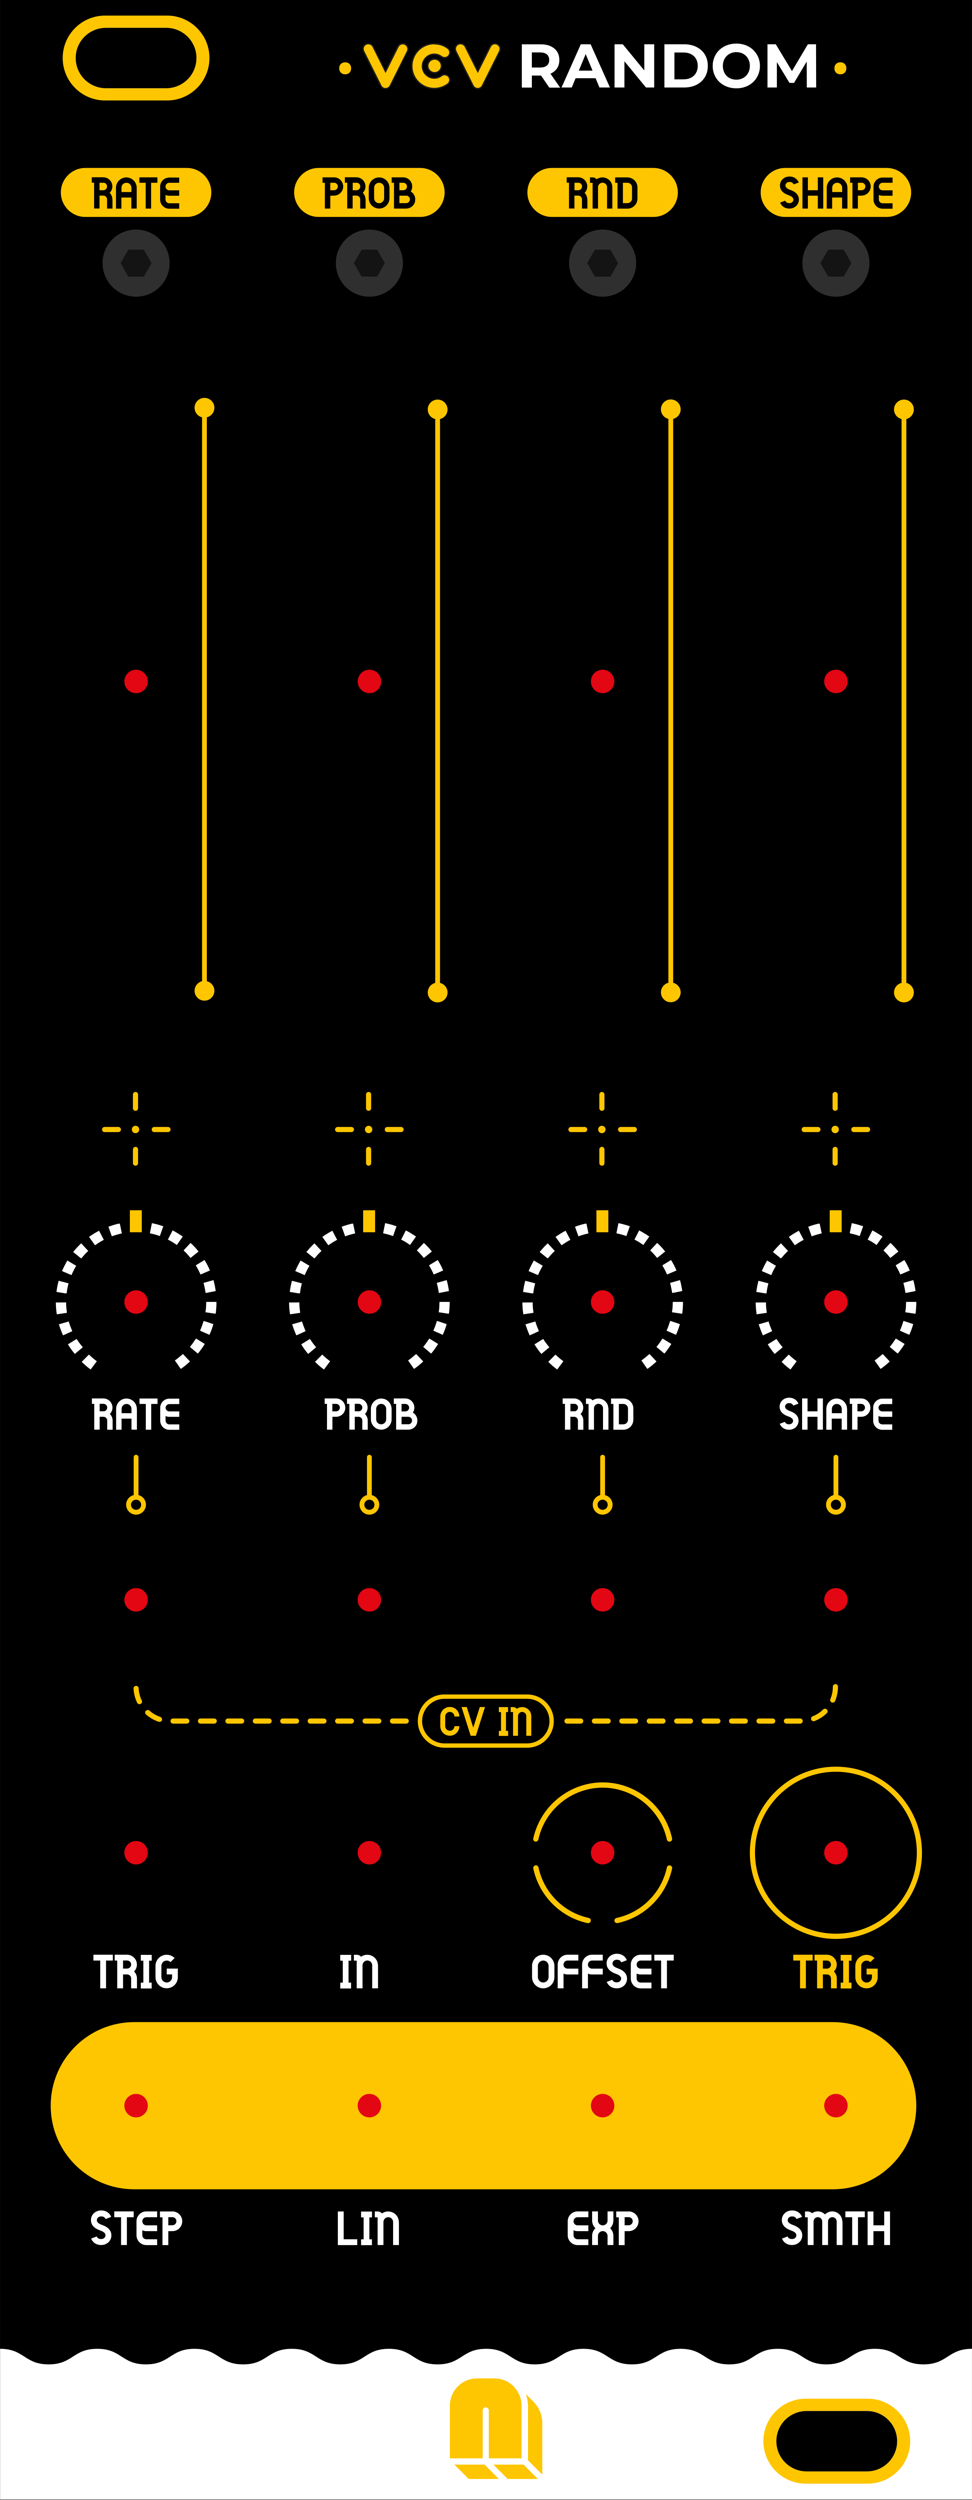 <?xml version="1.0" encoding="UTF-8"?>
<svg id="a" data-name="Capa 1" xmlns="http://www.w3.org/2000/svg" width="50mm" height="128.5mm" viewBox="0 0 141.73 364.26">
  <rect x="0" width="141.73" height="364.26" style="stroke-width: 0px;"/>
  <g>
    <path d="M16.45,284.81v.85h-.99v4.05h-.85v-4.05h-.99v-.85h2.83Z" style="fill: #fff; stroke-width: 0px;"/>
    <path d="M19.55,287.26c.27.27.42.63.42,1.01v1.44h-.85v-1.44c0-.32-.25-.58-.57-.59h-.61v2.03h-.85v-4.05h-.37v-.85h1.8c.79,0,1.44.64,1.44,1.44,0,.38-.15.74-.42,1.01ZM18.55,286.83c.32-.01.57-.28.57-.6s-.27-.58-.59-.58h-.59v1.18h.61Z" style="fill: #fff; stroke-width: 0px;"/>
    <path d="M21.74,285.68v3.2h.37v.85h-1.58v-.85h.37v-3.2h-.37v-.85h.37s.85,0,.85,0h0s.37,0,.37,0v.85h-.37Z" style="fill: #fff; stroke-width: 0px;"/>
    <path d="M25.93,286.84v1.24c0,.9-.73,1.62-1.63,1.62s-1.62-.72-1.63-1.62v-1.64c0-.66.4-1.25,1.01-1.5.61-.25,1.31-.11,1.78.35l-.6.6c-.22-.22-.56-.29-.85-.17-.29.12-.48.41-.48.72v1.64c0,.43.35.78.78.78s.78-.35.78-.78v-.4h-.78v-.85h1.63Z" style="fill: #fff; stroke-width: 0px;"/>
  </g>
  <g>
    <path d="M50.82,285.68v3.2h.37v.85h-1.58v-.85h.37v-3.2h-.37v-.85h.37s.85,0,.85,0h0s.37,0,.37,0v.85h-.37Z" style="fill: #fff; stroke-width: 0px;"/>
    <path d="M55.12,286.37v3.34h-.85v-3.34c0-.26-.13-.49-.35-.62-.22-.13-.49-.13-.71,0s-.35.37-.35.62v3.34h-.85v-4.04h-.41v-.85h.42c.24,0,.47.1.63.29.26-.19.58-.3.91-.29.86,0,1.55.7,1.55,1.55Z" style="fill: #fff; stroke-width: 0px;"/>
  </g>
  <g>
    <path d="M80.84,286.44v1.64c0,.9-.73,1.63-1.63,1.63s-1.63-.73-1.63-1.63v-1.64c0-.9.73-1.63,1.63-1.63.9,0,1.63.73,1.63,1.63ZM79.99,286.44c0-.43-.35-.78-.78-.78s-.78.35-.78.78v1.64c0,.43.35.78.78.78s.78-.35.78-.78v-1.64Z" style="fill: #fff; stroke-width: 0px;"/>
    <path d="M82.25,285.96c-.11.18-.11.41,0,.59.11.18.3.29.51.29h1.57v.85h-1.57c-.2,0-.4-.04-.59-.13v2.15h-.85v-3.46c0-.79.64-1.44,1.44-1.44h1.57v.85h-1.57c-.21,0-.41.11-.51.29Z" style="fill: #fff; stroke-width: 0px;"/>
    <path d="M85.81,285.96c-.11.18-.11.41,0,.59.11.18.3.29.51.29h1.57v.85h-1.57c-.2,0-.4-.04-.59-.13v2.15h-.85v-3.46c0-.79.64-1.44,1.44-1.44h1.57v.85h-1.57c-.21,0-.41.11-.51.29Z" style="fill: #fff; stroke-width: 0px;"/>
    <path d="M91.43,288.36c-.03.77-.67,1.35-1.49,1.35-1.02,0-1.38-.72-1.46-.94l.81-.31c.07.17.23.38.65.38.35,0,.61-.22.63-.53,0-.11.02-.45-.77-.72-1.15-.4-1.37-1.07-1.35-1.57.03-.77.67-1.35,1.49-1.35,1.02,0,1.38.72,1.46.94l-.81.31c-.07-.17-.23-.38-.65-.38-.35,0-.61.22-.63.53,0,.11-.02.45.77.72,1.15.4,1.37,1.07,1.35,1.57Z" style="fill: #fff; stroke-width: 0px;"/>
    <path d="M92.83,286.25c0,.33.26.59.59.59h1.57v.85h-1.57c-.2,0-.4-.04-.59-.13v.72c0,.33.26.59.59.59h1.57v.85h-1.57c-.79,0-1.44-.64-1.44-1.44v-2.03c0-.79.64-1.44,1.44-1.44h1.57v.85h-1.57c-.33,0-.59.26-.59.59Z" style="fill: #fff; stroke-width: 0px;"/>
    <path d="M98.24,284.81v.85h-.99v4.05h-.85v-4.05h-.99v-.85h2.83Z" style="fill: #fff; stroke-width: 0px;"/>
  </g>
  <g>
    <path d="M116.98,325.76c-.03.77-.67,1.35-1.49,1.35-1.02,0-1.38-.72-1.46-.94l.81-.31c.07.17.23.38.65.38.35,0,.61-.22.63-.53,0-.11.02-.45-.77-.72-1.15-.4-1.37-1.07-1.35-1.57.03-.77.67-1.35,1.49-1.35,1.02,0,1.38.72,1.46.94l-.81.31c-.07-.17-.23-.38-.65-.38-.35,0-.61.22-.63.53,0,.11-.02.45.77.72,1.15.4,1.37,1.07,1.35,1.57Z" style="fill: #fff; stroke-width: 0px;"/>
    <path d="M122.85,323.68v3.43h-.85v-3.43c0-.35-.28-.63-.63-.63s-.63.28-.63.63v3.43h-.85v-3.43c0-.35-.28-.63-.63-.63s-.63.28-.63.63v3.43h-.85v-4.04h-.4v-.85h.42c.23,0,.45.09.6.26.59-.42,1.39-.35,1.9.17.28-.28.66-.44,1.05-.44.81,0,1.47.66,1.47,1.47Z" style="fill: #fff; stroke-width: 0px;"/>
    <path d="M126.1,322.21v.85h-.99v4.05h-.85v-4.05h-.99v-.85h2.83Z" style="fill: #fff; stroke-width: 0px;"/>
    <path d="M129.78,322.22v4.89h-.85v-2.02h-1.57v2.03h-.85v-4.9h.85v2.02h1.57v-2.02h.85Z" style="fill: #fff; stroke-width: 0px;"/>
  </g>
  <g>
    <path d="M16.24,325.76c-.03.77-.67,1.35-1.49,1.35-1.02,0-1.38-.72-1.46-.94l.81-.31c.07.17.23.38.65.38.35,0,.61-.22.63-.53,0-.11.02-.45-.77-.72-1.15-.4-1.37-1.07-1.35-1.57.03-.77.67-1.35,1.49-1.35,1.02,0,1.38.72,1.46.94l-.81.31c-.07-.17-.23-.38-.65-.38-.35,0-.61.22-.63.53,0,.11-.02.45.77.72,1.15.4,1.37,1.07,1.35,1.57Z" style="fill: #fff; stroke-width: 0px;"/>
    <path d="M19.49,322.21v.85h-.99v4.05h-.85v-4.05h-.99v-.85h2.83Z" style="fill: #fff; stroke-width: 0px;"/>
    <path d="M20.75,323.65c0,.33.26.59.59.59h1.57v.85h-1.57c-.2,0-.4-.04-.59-.13v.72c0,.33.26.59.59.59h1.57v.85h-1.57c-.79,0-1.44-.64-1.44-1.44v-2.03c0-.79.64-1.44,1.44-1.44h1.57v.85h-1.57c-.33,0-.59.26-.59.59Z" style="fill: #fff; stroke-width: 0px;"/>
    <path d="M25.13,322.21c.79,0,1.44.64,1.44,1.44s-.64,1.44-1.44,1.44h-.59v2.03h-.85v-4.05h-.37v-.85h1.81ZM25.72,323.64c0-.33-.26-.59-.59-.59h-.59v1.18h.59c.33,0,.59-.26.59-.59Z" style="fill: #fff; stroke-width: 0px;"/>
  </g>
  <g>
    <path d="M52.09,326.27v.85h-2.83v-4.9h.85v4.05h1.99Z" style="fill: #fff; stroke-width: 0px;"/>
    <path d="M53.86,323.08v3.2h.37v.85h-1.58v-.85h.37v-3.2h-.37v-.85h.37s.85,0,.85,0h0s.37,0,.37,0v.85h-.37Z" style="fill: #fff; stroke-width: 0px;"/>
    <path d="M58.17,323.77v3.34h-.85v-3.34c0-.26-.13-.49-.35-.62-.22-.13-.49-.13-.71,0s-.35.37-.35.62v3.34h-.85v-4.04h-.41v-.85h.42c.24,0,.47.1.63.29.26-.19.58-.3.91-.29.86,0,1.55.7,1.55,1.55Z" style="fill: #fff; stroke-width: 0px;"/>
  </g>
  <g>
    <path d="M83.63,323.65c0,.33.26.59.59.59h1.57v.85h-1.57c-.2,0-.4-.04-.59-.13v.72c0,.33.26.59.59.59h1.57v.85h-1.57c-.79,0-1.44-.64-1.44-1.44v-2.03c0-.79.64-1.44,1.44-1.44h1.57v.85h-1.57c-.33,0-.59.26-.59.59Z" style="fill: #fff; stroke-width: 0px;"/>
    <path d="M88.96,324.66c.31.29.49.7.48,1.12v1.33h-.85v-1.33c0-.38-.32-.7-.7-.7s-.7.31-.7.7v1.33h-.85v-1.33c0-.43.17-.83.48-1.12-.31-.29-.48-.7-.48-1.12v-1.33h.85v1.33c0,.25.13.48.35.61.22.13.49.13.7,0,.22-.13.35-.36.35-.61v-1.33h.85v1.33c0,.42-.17.83-.48,1.12Z" style="fill: #fff; stroke-width: 0px;"/>
    <path d="M91.67,322.21c.79,0,1.44.64,1.44,1.44s-.64,1.44-1.44,1.44h-.59v2.03h-.85v-4.05h-.37v-.85h1.81ZM92.26,323.64c0-.33-.26-.59-.59-.59h-.59v1.18h.59c.33,0,.59-.26.59-.59Z" style="fill: #fff; stroke-width: 0px;"/>
  </g>
  <g>
    <path d="M16.03,206.04c.25.25.39.59.39.94v1.34h-.79v-1.34c0-.29-.23-.54-.53-.55h-.57v1.88h-.79v-3.76h-.34v-.79h1.67c.74,0,1.33.6,1.33,1.33,0,.35-.14.69-.39.94ZM15.1,205.64c.3-.01.53-.26.53-.56,0-.3-.25-.54-.55-.54h-.55v1.09h.55s.01,0,.02,0Z" style="fill: #fff; stroke-width: 0px;"/>
    <path d="M19.96,205.28v3.03h-.79v-1.61h-1.45v1.62h-.79v-3.04c0-.83.68-1.51,1.51-1.51.83,0,1.51.68,1.51,1.51ZM19.17,205.91v-.63c0-.4-.32-.72-.72-.72s-.72.32-.72.72v.63h1.45Z" style="fill: #fff; stroke-width: 0px;"/>
    <path d="M22.97,203.77v.79h-.92v3.76h-.79v-3.76h-.92v-.79h2.63Z" style="fill: #fff; stroke-width: 0px;"/>
    <path d="M24.14,205.1c0,.3.25.55.55.55h1.45v.79h-1.45c-.19,0-.38-.04-.55-.12v.67c0,.3.25.55.55.55h1.45v.79h-1.45c-.74,0-1.33-.6-1.33-1.33v-1.88c0-.74.6-1.33,1.33-1.33h1.45v.79h-1.45c-.3,0-.55.25-.55.55Z" style="fill: #fff; stroke-width: 0px;"/>
  </g>
  <g>
    <path d="M116.44,207.06c-.03.72-.62,1.26-1.38,1.26-.95,0-1.28-.67-1.36-.87l.75-.28c.06.16.22.36.61.36.32,0,.57-.21.58-.49,0-.1.02-.42-.71-.67-1.07-.37-1.27-1-1.25-1.46.03-.72.62-1.26,1.38-1.26.95,0,1.28.67,1.36.87l-.75.28c-.06-.16-.22-.36-.61-.36-.32,0-.57.21-.58.49,0,.1-.02.42.71.67,1.07.37,1.27,1,1.25,1.46Z" style="fill: #fff; stroke-width: 0px;"/>
    <path d="M119.99,203.77v4.54h-.79v-1.88h-1.45v1.88h-.79v-4.55h.79v1.88h1.45v-1.88h.79Z" style="fill: #fff; stroke-width: 0px;"/>
    <path d="M123.52,205.28v3.03h-.79v-1.61h-1.45v1.62h-.79v-3.04c0-.83.68-1.51,1.51-1.51.83,0,1.51.68,1.51,1.51ZM122.74,205.91v-.63c0-.4-.32-.72-.72-.72s-.72.32-.72.72v.63h1.45Z" style="fill: #fff; stroke-width: 0px;"/>
    <path d="M126.92,205.1c0,.74-.6,1.33-1.33,1.33h-.55v1.88h-.79v-3.76h-.34v-.79h1.67c.74,0,1.33.6,1.33,1.33ZM126.13,205.1c0-.3-.24-.55-.55-.55h-.55v1.09h.55c.3,0,.55-.25.55-.55Z" style="fill: #fff; stroke-width: 0px;"/>
    <path d="M128.1,205.1c0,.3.25.55.55.55h1.45v.79h-1.45c-.19,0-.38-.04-.55-.12v.67c0,.3.25.55.55.55h1.45v.79h-1.45c-.74,0-1.33-.6-1.33-1.33v-1.88c0-.74.6-1.33,1.33-1.33h1.45v.79h-1.45c-.3,0-.55.25-.55.55Z" style="fill: #fff; stroke-width: 0px;"/>
  </g>
  <g>
    <path d="M84.67,206.04c.25.25.39.59.39.94v1.34h-.79v-1.34c0-.29-.23-.54-.53-.55h-.57v1.88h-.79v-3.76h-.34v-.79h1.67c.74,0,1.33.6,1.33,1.33,0,.35-.14.69-.39.94ZM83.75,205.64c.3-.01.53-.26.53-.56,0-.3-.25-.54-.55-.54h-.55v1.09h.55s.01,0,.02,0Z" style="fill: #fff; stroke-width: 0px;"/>
    <path d="M88.72,205.21v3.1h-.79v-3.1c0-.24-.12-.46-.33-.58-.21-.12-.46-.12-.66,0-.21.12-.33.34-.33.58v3.1h-.79v-3.75h-.38v-.79h.39c.22,0,.44.1.58.27.25-.18.54-.27.85-.27.8,0,1.44.65,1.44,1.44Z" style="fill: #fff; stroke-width: 0px;"/>
    <path d="M92.35,205.23v1.63c0,.8-.65,1.46-1.46,1.46h-1.45v-3.76h-.34v-.79h1.79c.8,0,1.46.65,1.46,1.46ZM91.57,205.23c0-.37-.3-.67-.67-.67h-.66v2.97h.66c.37,0,.67-.3.67-.67v-1.63Z" style="fill: #fff; stroke-width: 0px;"/>
  </g>
  <g>
    <path d="M50.35,205.1c0,.74-.6,1.33-1.33,1.33h-.55v1.88h-.79v-3.76h-.34v-.79h1.67c.74,0,1.33.6,1.33,1.33ZM49.56,205.1c0-.3-.24-.55-.55-.55h-.55v1.09h.55c.3,0,.55-.25.55-.55Z" style="fill: #fff; stroke-width: 0px;"/>
    <path d="M53.23,206.04c.25.25.39.59.39.94v1.34h-.79v-1.34c0-.29-.23-.54-.53-.55h-.57v1.88h-.79v-3.76h-.34v-.79h1.67c.74,0,1.33.6,1.33,1.33,0,.35-.14.69-.39.94ZM52.3,205.64c.3-.01.53-.26.53-.56,0-.3-.25-.54-.55-.54h-.55v1.09h.55s.01,0,.02,0Z" style="fill: #fff; stroke-width: 0px;"/>
    <path d="M57.1,205.28v1.52c0,.83-.68,1.51-1.51,1.51s-1.51-.68-1.51-1.51v-1.52c0-.83.68-1.51,1.51-1.51.83,0,1.51.68,1.51,1.51ZM56.31,205.28c0-.4-.33-.73-.73-.73s-.73.33-.73.73v1.52c0,.4.33.73.73.73s.73-.33.73-.73v-1.52Z" style="fill: #fff; stroke-width: 0px;"/>
    <path d="M60.82,207.33c-.16.58-.68.98-1.29.98h-1.77v-3.76h-.34v-.79h1.67c.49,0,.94.27,1.17.7.23.43.21.96-.06,1.36.52.31.77.92.61,1.5ZM58.55,205.65h.55c.2,0,.38-.1.48-.27.1-.17.1-.38,0-.55s-.28-.27-.48-.27h-.55v1.09ZM59.53,207.53c.3,0,.55-.25.55-.55s-.24-.55-.55-.55h-.98v1.09h.98Z" style="fill: #fff; stroke-width: 0px;"/>
  </g>
  <g>
    <path d="M80.28,10.73c.41-.18.72-.44.95-.78.22-.34.33-.74.33-1.21s-.11-.88-.33-1.22c-.22-.34-.54-.6-.95-.79s-.89-.27-1.46-.27h-2.73v6.3h1.46v-1.75h1.27s.04,0,.07,0l1.21,1.76h1.58l-1.41-2.02s0,0,.01,0ZM79.75,7.93c.22.19.33.46.33.81s-.11.61-.33.81c-.22.19-.56.29-1.01.29h-1.19v-2.2h1.19c.45,0,.79.1,1.01.29Z" style="fill: #fff; stroke-width: 0px;"/>
    <path d="M84.69,6.45l-2.81,6.3h1.49l.56-1.35h2.92l.56,1.35h1.53l-2.82-6.3h-1.44ZM84.4,10.29l1-2.41,1,2.41h-2Z" style="fill: #fff; stroke-width: 0px;"/>
    <polygon points="93.95 10.27 90.81 6.45 89.61 6.45 89.61 12.75 91.05 12.75 91.05 8.93 94.19 12.75 95.39 12.75 95.39 6.45 93.95 6.45 93.95 10.27" style="fill: #fff; stroke-width: 0px;"/>
    <path d="M101.55,6.84c-.52-.26-1.12-.39-1.81-.39h-2.86v6.3h2.86c.68,0,1.29-.13,1.81-.39.52-.26.93-.63,1.22-1.1.29-.47.44-1.02.44-1.66s-.15-1.2-.44-1.67c-.29-.47-.7-.83-1.22-1.09ZM101.48,10.64c-.17.29-.41.52-.72.68-.31.16-.67.24-1.09.24h-1.33v-3.91h1.33c.42,0,.78.08,1.09.24.31.16.55.38.72.67s.26.64.26,1.04-.09.74-.26,1.03Z" style="fill: #fff; stroke-width: 0px;"/>
    <path d="M109.83,7.27c-.31-.29-.67-.52-1.09-.68-.42-.16-.88-.24-1.37-.24s-.95.08-1.37.24-.79.39-1.1.68c-.31.29-.55.64-.72,1.04s-.26.83-.26,1.3.09.9.26,1.3.41.74.72,1.04c.31.29.68.52,1.1.68.42.16.88.24,1.38.24s.95-.08,1.36-.24c.42-.16.78-.39,1.09-.68.31-.29.55-.64.72-1.04.17-.4.26-.83.26-1.3s-.09-.91-.26-1.3c-.17-.39-.42-.74-.72-1.03ZM109.19,10.42c-.1.25-.24.46-.42.64-.18.18-.39.32-.63.41-.24.1-.5.14-.78.14s-.54-.05-.78-.14c-.24-.1-.45-.23-.62-.41-.18-.18-.32-.39-.41-.64s-.15-.52-.15-.81.05-.57.15-.82c.1-.25.24-.46.42-.64.18-.18.39-.32.63-.41.24-.1.5-.14.78-.14s.54.05.78.14c.24.1.45.23.62.41.18.18.32.39.41.64.1.25.15.52.15.82s-.05.57-.15.82Z" style="fill: #fff; stroke-width: 0px;"/>
    <polygon points="119.01 12.75 118.99 6.45 117.8 6.45 115.48 10.36 113.12 6.45 111.91 6.45 111.91 12.75 113.28 12.75 113.28 9.05 115.12 12.08 115.78 12.08 117.63 8.97 117.64 12.75 119.01 12.75" style="fill: #fff; stroke-width: 0px;"/>
  </g>
  <path d="M134.66,344.5c-3.54,0-3.54-2.27-7.08-2.27h0s0,0,0,0c-3.54,0-3.54,2.27-7.08,2.27s-3.54-2.27-7.08-2.27-3.55,2.27-7.09,2.27-3.55-2.27-7.09-2.27-3.54,2.27-7.09,2.27-3.54-2.27-7.08-2.27-3.54,2.27-7.09,2.27-3.54-2.27-7.09-2.27-3.54,2.27-7.09,2.27-3.54-2.27-7.09-2.27-3.54,2.27-7.08,2.27-3.54-2.27-7.09-2.27-3.54,2.27-7.09,2.27-3.54-2.27-7.09-2.27-3.54,2.27-7.09,2.27-3.54-2.27-7.09-2.27-3.54,2.27-7.09,2.27-3.54-2.27-7.08-2.27v21.97h141.72v-21.97c-3.53,0-3.54,2.27-7.08,2.27Z" style="fill: #fff; stroke-width: 0px;"/>
  <g>
    <polygon points="66.27 359.11 68.35 361.19 72.72 361.19 70.64 359.11 66.27 359.11" style="fill: #fec600; stroke-width: 0px;"/>
    <polygon points="76.33 359.11 71.96 359.11 74.03 361.19 78.4 361.19 76.33 359.11" style="fill: #fec600; stroke-width: 0px;"/>
    <path d="M76.98,358.45l2.08,2.08v-7.48c0-1.17-.46-2.29-1.29-3.12l-1.08-1.08c.19.52.3,1.07.3,1.66v7.95Z" style="fill: #fec600; stroke-width: 0px;"/>
    <path d="M75.1,347.93c-.72-.84-1.8-1.38-3-1.38h-2.54c-2.18,0-3.95,1.77-3.95,3.95v7.68h4.76v-6.98c0-.26.21-.46.46-.46s.46.21.46.46v6.98h4.75v-7.68c0-.98-.36-1.88-.96-2.57Z" style="fill: #fec600; stroke-width: 0px;"/>
  </g>
  <g>
    <path d="M10.9,197.27l-.03-.04c-.35-.42-.67-.86-.94-1.31l-.03-.04,1.27-.79.03.04c.25.39.53.77.84,1.13l.03.03h0s-.04.05-.04.05l-1.11.93ZM13.21,199.54l-.04-.03c-.44-.32-.85-.68-1.22-1.05l-.03-.04,1.05-1.06.03.04c.34.32.69.63,1.08.91l.03.03h0s-.03.05-.03.05l-.87,1.16ZM28.85,197.19h-.05s-1.11-.94-1.11-.94l.03-.04c.3-.35.55-.72.8-1.1h0s.06-.07.06-.07l.05.02,1.23.76-.03.05c-.28.45-.6.89-.94,1.31l-.02.02ZM26.38,199.44l-.05-.02-.83-1.19.03-.03c.37-.26.72-.55,1.06-.85h0s.08-.06.08-.06l.04.03.99,1.05-.04.04c-.39.36-.81.71-1.25,1.02h-.03ZM9.19,194.57l-.02-.05c-.22-.49-.41-1-.57-1.51l-.02-.07h.07s1.38-.4,1.38-.4v.05c.13.43.3.87.49,1.32l.02.02-.05.05-1.3.59ZM30.54,194.49l-1.38-.61.03-.05c.2-.45.35-.88.48-1.32l.06-.04h.01s1.37.46,1.37.46c-.15.53-.33,1.04-.55,1.51l-.02.05ZM8.27,191.5v-.07c-.08-.5-.12-1.04-.13-1.6v-.05s1.5-.01,1.5-.01v.05c0,.45.04.91.11,1.36v.09s-.03.02-.03.02l-1.44.21ZM31.43,191.42l-1.48-.22v-.05c.02-.06.03-.12.04-.18.05-.38.07-.78.08-1.18v-.09s.05-.01.05-.01h1.44s0,.07,0,.07c0,.47-.03.94-.08,1.4,0,.07-.02.14-.04.21v.05ZM9.66,188.47l-1.43-.23c.07-.55.17-1.08.31-1.59v-.04s1.46.38,1.46.38l-.02.05c-.12.47-.21.93-.26,1.39h-.1s.04.04.04.04ZM29.98,188.41v-.05c-.08-.47-.17-.94-.29-1.38v-.06s1.42-.4,1.42-.4l.03.05c.14.51.24,1.03.31,1.54l-1.47.29ZM10.43,185.77h-.05s-1.34-.57-1.34-.57l.03-.06c.22-.51.46-.98.72-1.43v-.06s1.32.78,1.32.78l-.02.04c-.24.39-.46.82-.64,1.26v.04ZM29.24,185.71l-.02-.04c-.19-.44-.41-.86-.65-1.25v-.02s.03-.07.03-.07l1.22-.74.03.05c.28.45.53.93.74,1.43l.03.04-1.38.59ZM11.83,183.35l-.05-.03-1.12-.9.04-.04c.34-.42.71-.82,1.1-1.19l.04-.03,1.02,1.1-.03.04c-.33.3-.64.65-.92.99M27.8,183.31l-.04-.04c-.3-.37-.61-.72-.95-1.04h-.03s.03-.09.03-.09l.98-1.05.03.04c.4.36.76.76,1.1,1.18l.03.04-1.17.94ZM13.87,181.44l-.05-.04-.84-1.18.04-.03c.44-.31.9-.59,1.38-.85l.04-.02.7,1.33-.05.02c-.4.21-.79.46-1.17.73l-.06.04ZM25.78,181.4l-.05-.03c-.37-.27-.77-.52-1.2-.73l-.05-.02.03-.06.66-1.29.05.03c.47.25.93.53,1.38.84l.05.03-.87,1.23ZM17.51,178.32l-.03.02.29,1.38h-.04c-.44.1-.87.22-1.3.37l-.11.05-.03-.04-.49-1.37h.04c.51-.19,1.01-.34,1.52-.45M23.3,180.1l-.05-.02c-.44-.16-.9-.28-1.35-.37l-.04-.07.29-1.43.06.02c.53.11,1.05.25,1.55.43h.07s-.04.06-.04.06l-.48,1.37Z" style="fill: #fff; stroke-width: 0px;"/>
    <rect x="18.94" y="176.35" width="1.72" height="3.18" style="fill: #fec600; stroke-width: 0px;"/>
  </g>
  <g>
    <path d="M44.92,197.27l-.03-.04c-.35-.42-.67-.86-.94-1.31l-.03-.04,1.27-.79.03.04c.25.39.53.77.84,1.13l.03.03h0s-.04.05-.04.05l-1.11.93ZM47.23,199.54l-.04-.03c-.44-.32-.85-.68-1.22-1.05l-.03-.04,1.05-1.06.03.04c.34.32.69.63,1.08.91l.03.03h0s-.03.05-.03.05l-.87,1.16ZM62.87,197.19h-.05s-1.11-.94-1.11-.94l.03-.04c.3-.35.55-.72.8-1.1h0s.06-.07.06-.07l.05.02,1.23.76-.03.05c-.28.45-.6.89-.94,1.31l-.02.02ZM60.39,199.44l-.05-.02-.83-1.19.03-.03c.37-.26.72-.55,1.06-.85h0s.08-.06.08-.06l.04.03.99,1.05-.04.04c-.39.36-.81.71-1.25,1.02h-.03ZM43.21,194.57l-.02-.05c-.22-.49-.41-1-.57-1.51l-.02-.07h.07s1.38-.4,1.38-.4v.05c.13.43.3.87.49,1.32l.02.02-.05.05-1.3.59ZM64.56,194.49l-1.38-.61.03-.05c.2-.45.35-.88.48-1.32l.06-.04h.01s1.37.46,1.37.46c-.15.53-.33,1.04-.55,1.51l-.02.05ZM42.28,191.5v-.07c-.08-.5-.12-1.04-.13-1.6v-.05s1.5-.01,1.5-.01v.05c0,.45.04.91.11,1.36v.09s-.03.02-.03.02l-1.44.21ZM65.44,191.42l-1.48-.22v-.05c.02-.06.03-.12.04-.18.05-.38.07-.78.08-1.18v-.09s.05-.01.05-.01h1.44s0,.07,0,.07c0,.47-.03.94-.08,1.4,0,.07-.02.14-.04.21v.05ZM43.68,188.47l-1.43-.23c.07-.55.17-1.08.31-1.59v-.04s1.46.38,1.46.38l-.02.05c-.12.47-.21.93-.26,1.39h-.1s.04.04.04.04ZM63.99,188.41v-.05c-.08-.47-.17-.94-.29-1.38v-.06s1.42-.4,1.42-.4l.03.05c.14.51.24,1.03.31,1.54l-1.47.29ZM44.44,185.77h-.05s-1.34-.57-1.34-.57l.03-.06c.22-.51.46-.98.72-1.43v-.06s1.32.78,1.32.78l-.02.04c-.24.39-.46.82-.64,1.26v.04ZM63.25,185.71l-.02-.04c-.19-.44-.41-.86-.65-1.25v-.02s.03-.07.03-.07l1.22-.74.03.05c.28.45.53.93.74,1.43l.03.04-1.38.59ZM45.84,183.35l-.05-.03-1.12-.9.04-.04c.34-.42.71-.82,1.1-1.19l.04-.03,1.02,1.1-.03.04c-.33.3-.64.65-.92.99M61.82,183.31l-.04-.04c-.3-.37-.61-.72-.95-1.04h-.03s.03-.09.03-.09l.98-1.05.03.04c.4.36.76.76,1.1,1.18l.03.04-1.17.94ZM47.89,181.44l-.05-.04-.84-1.18.04-.03c.44-.31.9-.59,1.38-.85l.04-.02.7,1.33-.05.02c-.4.21-.79.46-1.17.73l-.06.04ZM59.79,181.4l-.05-.03c-.37-.27-.77-.52-1.2-.73l-.05-.02.03-.06.66-1.29.05.03c.47.25.93.53,1.38.84l.05.03-.87,1.23ZM51.53,178.32l-.03.02.29,1.38h-.04c-.44.1-.87.22-1.3.37l-.11.05-.03-.04-.49-1.37h.04c.51-.19,1.01-.34,1.52-.45M57.31,180.1l-.05-.02c-.44-.16-.9-.28-1.35-.37l-.04-.07.29-1.43.06.02c.53.11,1.05.25,1.55.43h.07s-.04.06-.04.06l-.48,1.37Z" style="fill: #fff; stroke-width: 0px;"/>
    <rect x="52.96" y="176.35" width="1.72" height="3.18" style="fill: #fec600; stroke-width: 0px;"/>
  </g>
  <g>
    <path d="M78.93,197.27l-.03-.04c-.35-.42-.67-.86-.94-1.31l-.03-.04,1.27-.79.03.04c.25.39.53.77.84,1.13l.03.03h0s-.04.05-.04.05l-1.11.93ZM81.24,199.54l-.04-.03c-.44-.32-.85-.68-1.22-1.05l-.03-.04,1.05-1.06.03.04c.34.32.69.63,1.08.91l.03.03h0s-.03.05-.03.05l-.87,1.16ZM96.88,197.19h-.05s-1.11-.94-1.11-.94l.03-.04c.3-.35.55-.72.8-1.1h0s.06-.07.06-.07l.05.02,1.23.76-.03.05c-.28.45-.6.89-.94,1.31l-.02.02ZM94.41,199.44l-.05-.02-.83-1.19.03-.03c.37-.26.72-.55,1.06-.85h0s.08-.06.08-.06l.04.03.99,1.05-.04.04c-.39.36-.81.71-1.25,1.02h-.03ZM77.23,194.57l-.02-.05c-.22-.49-.41-1-.57-1.51l-.02-.07h.07s1.38-.4,1.38-.4v.05c.13.43.3.87.49,1.32l.02.02-.05.05-1.3.59ZM98.57,194.49l-1.38-.61.03-.05c.2-.45.35-.88.48-1.32l.06-.04h.01s1.37.46,1.37.46c-.15.53-.33,1.04-.55,1.51l-.02.05ZM76.3,191.5v-.07c-.08-.5-.12-1.04-.13-1.6v-.05s1.5-.01,1.5-.01v.05c0,.45.04.91.11,1.36v.09s-.03.02-.03.02l-1.44.21ZM99.46,191.42l-1.48-.22v-.05c.02-.06.03-.12.04-.18.05-.38.07-.78.08-1.18v-.09s.05-.01.05-.01h1.44s0,.07,0,.07c0,.47-.03.94-.08,1.4,0,.07-.02.14-.04.21v.05ZM77.7,188.47l-1.43-.23c.07-.55.17-1.08.31-1.59v-.04s1.46.38,1.46.38l-.02.05c-.12.47-.21.93-.26,1.39h-.1s.04.04.04.04ZM98.01,188.41v-.05c-.08-.47-.17-.94-.29-1.38v-.06s1.42-.4,1.42-.4l.03.05c.14.51.24,1.03.31,1.54l-1.47.29ZM78.46,185.77h-.05s-1.34-.57-1.34-.57l.03-.06c.22-.51.46-.98.72-1.43v-.06s1.32.78,1.32.78l-.02.04c-.24.39-.46.82-.64,1.26v.04ZM97.27,185.71l-.02-.04c-.19-.44-.41-.86-.65-1.25v-.02s.03-.07.03-.07l1.22-.74.03.05c.28.45.53.93.74,1.43l.03.04-1.38.59ZM79.86,183.35l-.05-.03-1.12-.9.04-.04c.34-.42.71-.82,1.1-1.19l.04-.03,1.02,1.1-.03.04c-.33.3-.64.65-.92.99M95.84,183.31l-.04-.04c-.3-.37-.61-.72-.95-1.04h-.03s.03-.09.03-.09l.98-1.05.03.04c.4.36.76.76,1.1,1.18l.03.04-1.17.94ZM81.9,181.44l-.05-.04-.84-1.18.04-.03c.44-.31.9-.59,1.38-.85l.04-.02.7,1.33-.05.02c-.4.21-.79.46-1.17.73l-.06.04ZM93.81,181.4l-.05-.03c-.37-.27-.77-.52-1.2-.73l-.05-.02.03-.06.66-1.29.05.03c.47.25.93.53,1.38.84l.05.03-.87,1.23ZM85.55,178.32l-.03.02.29,1.38h-.04c-.44.1-.87.22-1.3.37l-.11.05-.03-.04-.49-1.37h.04c.51-.19,1.01-.34,1.52-.45M91.33,180.1l-.05-.02c-.44-.16-.9-.28-1.35-.37l-.04-.07.29-1.43.06.02c.53.11,1.05.25,1.55.43h.07s-.04.06-.04.06l-.48,1.37Z" style="fill: #fff; stroke-width: 0px;"/>
    <rect x="86.97" y="176.35" width="1.72" height="3.18" style="fill: #fec600; stroke-width: 0px;"/>
  </g>
  <g>
    <path d="M112.95,197.27l-.03-.04c-.35-.42-.67-.86-.94-1.31l-.03-.04,1.27-.79.03.04c.25.39.53.77.84,1.13l.03.03h0s-.04.05-.04.05l-1.11.93ZM115.26,199.54l-.04-.03c-.44-.32-.85-.68-1.22-1.05l-.03-.04,1.05-1.06.03.04c.34.32.69.63,1.08.91l.03.03h0s-.03.05-.03.05l-.87,1.16ZM130.9,197.19h-.05s-1.11-.94-1.11-.94l.03-.04c.3-.35.55-.72.8-1.1h0s.06-.07.06-.07l.05.02,1.23.76-.03.05c-.28.45-.6.89-.94,1.31l-.02.02ZM128.42,199.44l-.05-.02-.83-1.19.03-.03c.37-.26.72-.55,1.06-.85h0s.08-.06.08-.06l.04.03.99,1.05-.04.04c-.39.36-.81.71-1.25,1.02h-.03ZM111.24,194.57l-.02-.05c-.22-.49-.41-1-.57-1.51l-.02-.07h.07s1.38-.4,1.38-.4v.05c.13.43.3.87.49,1.32l.02.02-.05.05-1.3.59ZM132.59,194.49l-1.38-.61.03-.05c.2-.45.35-.88.48-1.32l.06-.04h.01s1.37.46,1.37.46c-.15.53-.33,1.04-.55,1.51l-.02.05ZM110.32,191.5v-.07c-.08-.5-.12-1.04-.13-1.6v-.05s1.5-.01,1.5-.01v.05c0,.45.04.91.11,1.36v.09s-.03.02-.03.02l-1.44.21ZM133.48,191.42l-1.48-.22v-.05c.02-.06.03-.12.04-.18.05-.38.07-.78.08-1.18v-.09s.05-.01.05-.01h1.44s0,.07,0,.07c0,.47-.03.94-.08,1.4,0,.07-.02.14-.04.21v.05ZM111.71,188.47l-1.43-.23c.07-.55.17-1.08.31-1.59v-.04s1.46.38,1.46.38l-.02.05c-.12.47-.21.93-.26,1.39h-.1s.04.04.04.04ZM132.03,188.41v-.05c-.08-.47-.17-.94-.29-1.38v-.06s1.42-.4,1.42-.4l.03.05c.14.51.24,1.03.31,1.54l-1.47.29ZM112.47,185.77h-.05s-1.34-.57-1.34-.57l.03-.06c.22-.51.46-.98.72-1.43v-.06s1.32.78,1.32.78l-.02.04c-.24.39-.46.82-.64,1.26v.04ZM131.29,185.71l-.02-.04c-.19-.44-.41-.86-.65-1.25v-.02s.03-.07.03-.07l1.22-.74.03.05c.28.45.53.93.74,1.43l.03.04-1.38.59ZM113.87,183.35l-.05-.03-1.12-.9.04-.04c.34-.42.71-.82,1.1-1.19l.04-.03,1.02,1.1-.03.04c-.33.3-.64.65-.92.99M129.85,183.31l-.04-.04c-.3-.37-.61-.72-.95-1.04h-.03s.03-.09.03-.09l.98-1.05.03.04c.4.36.76.76,1.1,1.18l.03.04-1.17.94ZM115.92,181.44l-.05-.04-.84-1.18.04-.03c.44-.31.9-.59,1.38-.85l.04-.02.7,1.33-.05.02c-.4.21-.79.46-1.17.73l-.06.04ZM127.82,181.4l-.05-.03c-.37-.27-.77-.52-1.2-.73l-.05-.02.03-.06.66-1.29.05.03c.47.25.93.53,1.38.84l.05.03-.87,1.23ZM119.56,178.32l-.03.02.29,1.38h-.04c-.44.1-.87.22-1.3.37l-.11.05-.03-.04-.49-1.37h.04c.51-.19,1.01-.34,1.52-.45M125.35,180.1l-.05-.02c-.44-.16-.9-.28-1.35-.37l-.04-.07.29-1.43.06.02c.53.11,1.05.25,1.55.43h.07s-.04.06-.04.06l-.48,1.37Z" style="fill: #fff; stroke-width: 0px;"/>
    <rect x="120.99" y="176.35" width="1.72" height="3.18" style="fill: #fec600; stroke-width: 0px;"/>
  </g>
  <g>
    <path d="M29.81,143.62c-.2,0-.35-.16-.35-.35V59.4c0-.2.16-.35.35-.35s.35.16.35.35v83.86c0,.2-.16.35-.35.35Z" style="fill: #fec600; stroke-width: 0px;"/>
    <g>
      <circle cx="29.81" cy="59.4" r="1.09" style="fill: #fec600; stroke-width: 0px;"/>
      <path d="M29.81,60.85c-.8,0-1.44-.65-1.44-1.44s.65-1.44,1.44-1.44,1.45.65,1.45,1.44-.65,1.44-1.45,1.44ZM29.81,58.67c-.41,0-.74.33-.74.74s.33.74.74.74.74-.33.74-.74-.33-.74-.74-.74Z" style="fill: #fec600; stroke-width: 0px;"/>
    </g>
    <g>
      <circle cx="29.81" cy="144.35" r="1.09" style="fill: #fec600; stroke-width: 0px;"/>
      <path d="M29.81,145.8c-.8,0-1.44-.65-1.44-1.44s.65-1.44,1.44-1.44,1.45.65,1.45,1.44-.65,1.44-1.45,1.44ZM29.81,143.62c-.41,0-.74.33-.74.74s.33.74.74.74.74-.33.74-.74-.33-.74-.74-.74Z" style="fill: #fec600; stroke-width: 0px;"/>
    </g>
  </g>
  <g>
    <path d="M63.81,143.87c-.2,0-.35-.16-.35-.35V59.65c0-.2.16-.35.35-.35s.35.16.35.35v83.86c0,.2-.16.35-.35.35Z" style="fill: #fec600; stroke-width: 0px;"/>
    <g>
      <circle cx="63.81" cy="59.65" r="1.09" style="fill: #fec600; stroke-width: 0px;"/>
      <path d="M63.81,61.1c-.8,0-1.44-.65-1.44-1.44s.65-1.44,1.44-1.44,1.45.65,1.45,1.44-.65,1.44-1.45,1.44ZM63.81,58.92c-.41,0-.74.33-.74.74s.33.74.74.74.74-.33.74-.74-.33-.74-.74-.74Z" style="fill: #fec600; stroke-width: 0px;"/>
    </g>
    <g>
      <circle cx="63.81" cy="144.6" r="1.09" style="fill: #fec600; stroke-width: 0px;"/>
      <path d="M63.81,146.05c-.8,0-1.44-.65-1.44-1.44s.65-1.44,1.44-1.44,1.45.65,1.45,1.44-.65,1.44-1.45,1.44ZM63.81,143.87c-.41,0-.74.33-.74.74s.33.74.74.74.74-.33.74-.74-.33-.74-.74-.74Z" style="fill: #fec600; stroke-width: 0px;"/>
    </g>
  </g>
  <g>
    <path d="M97.81,143.85c-.2,0-.35-.16-.35-.35V59.64c0-.2.16-.35.35-.35s.35.16.35.35v83.86c0,.2-.16.35-.35.35Z" style="fill: #fec600; stroke-width: 0px;"/>
    <g>
      <circle cx="97.81" cy="59.64" r="1.09" style="fill: #fec600; stroke-width: 0px;"/>
      <path d="M97.81,61.08c-.8,0-1.44-.65-1.44-1.44s.65-1.44,1.44-1.44,1.44.65,1.44,1.44-.65,1.44-1.44,1.44ZM97.81,58.9c-.41,0-.74.33-.74.74s.33.74.74.74.74-.33.74-.74-.33-.74-.74-.74Z" style="fill: #fec600; stroke-width: 0px;"/>
    </g>
    <g>
      <circle cx="97.81" cy="144.59" r="1.09" style="fill: #fec600; stroke-width: 0px;"/>
      <path d="M97.81,146.03c-.8,0-1.44-.65-1.44-1.44s.65-1.44,1.44-1.44,1.44.65,1.44,1.44-.65,1.44-1.44,1.44ZM97.81,143.85c-.41,0-.74.33-.74.74s.33.74.74.74.74-.33.74-.74-.33-.74-.74-.74Z" style="fill: #fec600; stroke-width: 0px;"/>
    </g>
  </g>
  <g>
    <path d="M131.81,143.87c-.2,0-.35-.16-.35-.35V59.65c0-.2.16-.35.35-.35s.35.16.35.35v83.86c0,.2-.16.35-.35.35Z" style="fill: #fec600; stroke-width: 0px;"/>
    <g>
      <circle cx="131.81" cy="59.65" r="1.09" style="fill: #fec600; stroke-width: 0px;"/>
      <path d="M131.81,61.1c-.8,0-1.45-.65-1.45-1.44s.65-1.44,1.45-1.44,1.44.65,1.44,1.44-.65,1.44-1.44,1.44ZM131.81,58.92c-.41,0-.74.33-.74.74s.33.74.74.74.74-.33.74-.74-.33-.74-.74-.74Z" style="fill: #fec600; stroke-width: 0px;"/>
    </g>
    <g>
      <circle cx="131.81" cy="144.6" r="1.09" style="fill: #fec600; stroke-width: 0px;"/>
      <path d="M131.81,146.05c-.8,0-1.45-.65-1.45-1.44s.65-1.44,1.45-1.44,1.44.65,1.44,1.44-.65,1.44-1.44,1.44ZM131.81,143.87c-.41,0-.74.33-.74.74s.33.74.74.74.74-.33.74-.74-.33-.74-.74-.74Z" style="fill: #fec600; stroke-width: 0px;"/>
    </g>
  </g>
  <g>
    <path d="M17.63,164.58c0-.21-.17-.38-.38-.38h-2c-.2,0-.37.17-.37.38s.17.37.37.37h2c.21,0,.38-.17.38-.37Z" style="fill: #fec600; stroke-width: 0px;"/>
    <path d="M24.87,164.58c0-.21-.17-.38-.38-.38h-2c-.2,0-.37.17-.37.38s.17.37.37.37h2c.21,0,.38-.17.38-.37Z" style="fill: #fec600; stroke-width: 0px;"/>
    <circle cx="19.76" cy="164.57" r=".54" style="fill: #fec600; stroke-width: 0px;"/>
    <path d="M19.76,167.1c-.21,0-.38.17-.38.38v2c0,.2.17.37.38.37s.37-.17.37-.37v-2c0-.21-.17-.38-.37-.38Z" style="fill: #fec600; stroke-width: 0px;"/>
    <path d="M19.76,159.1c-.21,0-.38.17-.38.38v2c0,.2.17.37.38.37s.37-.17.37-.37v-2c0-.21-.17-.38-.37-.38Z" style="fill: #fec600; stroke-width: 0px;"/>
  </g>
  <g>
    <path d="M51.61,164.58c0-.21-.17-.38-.38-.38h-2c-.2,0-.37.17-.37.38s.17.37.37.37h2c.21,0,.38-.17.38-.37Z" style="fill: #fec600; stroke-width: 0px;"/>
    <path d="M58.85,164.58c0-.21-.17-.38-.38-.38h-2c-.2,0-.37.17-.37.38s.17.37.37.37h2c.21,0,.38-.17.38-.37Z" style="fill: #fec600; stroke-width: 0px;"/>
    <circle cx="53.75" cy="164.57" r=".54" style="fill: #fec600; stroke-width: 0px;"/>
    <path d="M53.75,167.1c-.21,0-.38.17-.38.38v2c0,.2.17.37.38.37s.37-.17.37-.37v-2c0-.21-.17-.38-.37-.38Z" style="fill: #fec600; stroke-width: 0px;"/>
    <path d="M53.75,159.1c-.21,0-.38.17-.38.38v2c0,.2.17.37.38.37s.37-.17.37-.37v-2c0-.21-.17-.38-.37-.38Z" style="fill: #fec600; stroke-width: 0px;"/>
  </g>
  <g>
    <path d="M85.63,164.58c0-.21-.17-.38-.38-.38h-2c-.2,0-.37.17-.37.38s.17.37.37.37h2c.21,0,.38-.17.38-.37Z" style="fill: #fec600; stroke-width: 0px;"/>
    <path d="M92.87,164.58c0-.21-.17-.38-.38-.38h-2c-.2,0-.37.17-.37.38s.17.37.37.37h2c.21,0,.38-.17.38-.37Z" style="fill: #fec600; stroke-width: 0px;"/>
    <circle cx="87.76" cy="164.57" r=".54" style="fill: #fec600; stroke-width: 0px;"/>
    <path d="M87.77,167.1c-.21,0-.38.17-.38.38v2c0,.2.17.37.38.37s.37-.17.37-.37v-2c0-.21-.17-.38-.37-.38Z" style="fill: #fec600; stroke-width: 0px;"/>
    <path d="M87.77,159.1c-.21,0-.38.17-.38.38v2c0,.2.17.37.38.37s.37-.17.37-.37v-2c0-.21-.17-.38-.37-.38Z" style="fill: #fec600; stroke-width: 0px;"/>
  </g>
  <g>
    <path d="M119.64,164.58c0-.21-.17-.38-.38-.38h-2c-.2,0-.37.17-.37.38s.17.37.37.37h2c.21,0,.38-.17.38-.37Z" style="fill: #fec600; stroke-width: 0px;"/>
    <path d="M126.88,164.58c0-.21-.17-.38-.38-.38h-2c-.2,0-.37.17-.37.38s.17.37.37.37h2c.21,0,.38-.17.38-.37Z" style="fill: #fec600; stroke-width: 0px;"/>
    <circle cx="121.78" cy="164.57" r=".54" style="fill: #fec600; stroke-width: 0px;"/>
    <path d="M121.78,167.1c-.21,0-.38.17-.38.38v2c0,.2.17.37.38.37s.37-.17.37-.37v-2c0-.21-.17-.38-.37-.38Z" style="fill: #fec600; stroke-width: 0px;"/>
    <path d="M121.78,159.1c-.21,0-.38.17-.38.38v2c0,.2.17.37.38.37s.37-.17.37-.37v-2c0-.21-.17-.38-.37-.38Z" style="fill: #fec600; stroke-width: 0px;"/>
  </g>
  <g>
    <path d="M15.06,26.63h-.55v1.09h.55s.01,0,.02,0c.3-.01.53-.26.53-.56,0-.3-.25-.54-.55-.54Z" style="fill: #fec600; stroke-width: 0px;"/>
    <path d="M18.43,26.63c-.4,0-.72.32-.72.72v.63h1.45v-.63c0-.4-.32-.72-.72-.72Z" style="fill: #fec600; stroke-width: 0px;"/>
    <path d="M27.24,24.47h-14.8c-1.97,0-3.57,1.6-3.57,3.57s1.6,3.57,3.57,3.57h14.8c1.97,0,3.57-1.6,3.57-3.57s-1.6-3.57-3.57-3.57ZM16.4,29.05v1.34h-.79v-1.34c0-.29-.23-.54-.53-.55h-.57v1.88h-.79v-3.76h-.34v-.79h1.67c.74,0,1.33.6,1.33,1.33,0,.35-.14.69-.39.94.25.25.39.59.39.94ZM19.94,30.39h-.79v-1.61h-1.45v1.62h-.79v-3.04c0-.83.68-1.51,1.51-1.51.83,0,1.51.68,1.51,1.51v3.03ZM22.95,26.63h-.92v3.76h-.79v-3.76h-.92v-.79h2.63v.79ZM26.13,26.63h-1.45c-.3,0-.55.25-.55.55s.25.55.55.55h1.45v.79h-1.45c-.19,0-.38-.04-.55-.12v.67c0,.3.25.55.55.55h1.45v.79h-1.45c-.74,0-1.33-.6-1.33-1.33v-1.88c0-.74.6-1.33,1.33-1.33h1.45v.79Z" style="fill: #fec600; stroke-width: 0px;"/>
  </g>
  <g>
    <path d="M122.07,26.63c-.4,0-.72.32-.72.72v.63h1.45v-.63c0-.4-.32-.72-.72-.72Z" style="fill: #fec600; stroke-width: 0px;"/>
    <path d="M129.29,24.47h-14.8c-1.97,0-3.57,1.6-3.57,3.57s1.6,3.57,3.57,3.57h14.8c1.97,0,3.57-1.6,3.57-3.57s-1.6-3.57-3.57-3.57ZM115.11,30.39c-.95,0-1.28-.67-1.36-.87l.75-.28c.06.16.22.36.61.36.32,0,.57-.21.58-.49,0-.1.02-.42-.71-.67-1.07-.37-1.27-1-1.25-1.46.03-.72.63-1.26,1.38-1.26.95,0,1.28.67,1.36.87l-.75.28c-.06-.16-.22-.36-.61-.36-.32,0-.57.21-.58.49,0,.1-.02.42.71.67,1.07.37,1.27,1,1.25,1.46-.03.72-.62,1.26-1.38,1.26ZM120.04,30.39h-.79v-1.88h-1.45v1.88h-.79v-4.55h.79v1.88h1.45v-1.88h.79v4.54ZM123.58,30.39h-.79v-1.61h-1.45v1.62h-.79v-3.04c0-.83.68-1.51,1.51-1.51.83,0,1.51.68,1.51,1.51v3.03ZM125.64,28.51h-.55v1.88h-.79v-3.76h-.34v-.79h1.67c.74,0,1.33.6,1.33,1.33s-.6,1.33-1.33,1.33ZM130.15,26.63h-1.45c-.3,0-.55.25-.55.55s.24.55.55.55h1.45v.79h-1.45c-.19,0-.38-.04-.55-.12v.67c0,.3.25.55.55.55h1.45v.79h-1.45c-.74,0-1.33-.6-1.33-1.33v-1.88c0-.74.6-1.33,1.33-1.33h1.45v.79Z" style="fill: #fec600; stroke-width: 0px;"/>
    <path d="M125.64,26.63h-.55v1.09h.55c.3,0,.55-.25.55-.55s-.25-.55-.55-.55Z" style="fill: #fec600; stroke-width: 0px;"/>
  </g>
  <g>
    <path d="M84.32,26.63h-.55v1.09h.55s.01,0,.02,0c.3-.01.53-.26.53-.56,0-.3-.25-.54-.55-.54Z" style="fill: #fec600; stroke-width: 0px;"/>
    <path d="M91.49,26.63h-.66v2.97h.66c.37,0,.67-.3.67-.67v-1.63c0-.37-.3-.67-.67-.67Z" style="fill: #fec600; stroke-width: 0px;"/>
    <path d="M95.27,24.47h-14.8c-1.97,0-3.57,1.6-3.57,3.57s1.6,3.57,3.57,3.57h14.8c1.97,0,3.57-1.6,3.57-3.57s-1.6-3.57-3.57-3.57ZM85.65,29.05v1.34h-.79v-1.34c0-.29-.23-.54-.53-.55h-.57v1.88h-.79v-3.76h-.34v-.79h1.67c.74,0,1.33.6,1.33,1.33,0,.35-.14.69-.39.94.25.25.39.59.39.94ZM89.31,30.39h-.79v-3.1c0-.24-.12-.46-.33-.58-.21-.12-.46-.12-.66,0-.21.12-.33.34-.33.58v3.1h-.79v-3.75h-.38v-.79h.39c.22,0,.44.1.58.27.25-.18.54-.27.85-.27.8,0,1.44.65,1.44,1.44v3.1ZM92.95,28.94c0,.8-.65,1.46-1.46,1.46h-1.45v-3.76h-.34v-.79h1.79c.8,0,1.46.65,1.46,1.46v1.63Z" style="fill: #fec600; stroke-width: 0px;"/>
  </g>
  <g>
    <path d="M59.27,27.45c.1-.17.1-.38,0-.55s-.28-.27-.48-.27h-.55v1.09h.55c.2,0,.38-.1.48-.27Z" style="fill: #fec600; stroke-width: 0px;"/>
    <path d="M55.28,26.63c-.4,0-.73.33-.73.73v1.52c0,.4.33.73.73.73s.73-.33.73-.73v-1.52c0-.4-.32-.73-.73-.73Z" style="fill: #fec600; stroke-width: 0px;"/>
    <path d="M48.71,26.63h-.55v1.09h.55c.3,0,.55-.25.55-.55s-.25-.55-.55-.55Z" style="fill: #fec600; stroke-width: 0px;"/>
    <path d="M51.98,26.63h-.55v1.09h.55s.01,0,.02,0c.3-.01.53-.26.53-.56,0-.3-.25-.54-.55-.54Z" style="fill: #fec600; stroke-width: 0px;"/>
    <path d="M59.22,28.51h-.98v1.09h.98c.3,0,.55-.25.55-.55s-.25-.55-.55-.55Z" style="fill: #fec600; stroke-width: 0px;"/>
    <path d="M61.26,24.47h-14.8c-1.97,0-3.57,1.6-3.57,3.57s1.6,3.57,3.57,3.57h14.8c1.97,0,3.57-1.6,3.57-3.57s-1.6-3.57-3.57-3.57ZM48.71,28.51h-.55v1.88h-.79v-3.76h-.34v-.79h1.68c.74,0,1.33.6,1.33,1.33s-.6,1.33-1.33,1.33ZM53.31,29.05v1.34h-.79v-1.34c0-.29-.23-.54-.53-.55h-.57v1.88h-.79v-3.76h-.34v-.79h1.67c.74,0,1.33.6,1.33,1.33,0,.35-.14.69-.39.94.25.25.39.59.39.94ZM56.79,28.88c0,.83-.68,1.51-1.51,1.51s-1.51-.68-1.51-1.51v-1.52c0-.83.68-1.51,1.51-1.51.83,0,1.51.68,1.51,1.51v1.52ZM60.51,29.41c-.16.58-.69.98-1.29.98h-1.77v-3.76h-.34v-.79h1.67c.49,0,.94.27,1.17.7.23.43.21.96-.06,1.36h0c.52.31.77.92.61,1.5Z" style="fill: #fec600; stroke-width: 0px;"/>
  </g>
  <path d="M49.71,10.59c-.17-.16-.25-.37-.25-.64s.08-.48.24-.63c.16-.16.37-.24.63-.24s.47.08.63.24c.16.16.24.37.24.63s-.08.48-.24.64c-.16.16-.37.24-.63.24s-.46-.08-.63-.24Z" style="fill: #fec600; stroke-width: 0px;"/>
  <path d="M121.92,10.59c-.17-.16-.25-.37-.25-.64s.08-.48.24-.63c.16-.16.37-.24.63-.24s.47.08.63.24c.16.16.24.37.24.63s-.08.48-.24.64c-.16.16-.37.24-.63.24s-.46-.08-.63-.24Z" style="fill: #fec600; stroke-width: 0px;"/>
  <g id="b" data-name="layer1">
    <g id="c" data-name="g8389">
      <g id="d" data-name="g239">
        <g id="e" data-name="g224">
          <g id="f" data-name="path6333">
            <path d="M56.2,12.92c-.29,0-.56-.17-.69-.43l-2.51-5.02c-.19-.38-.04-.84.35-1.04.38-.19.84-.04,1.04.35l1.82,3.63,1.82-3.63c.19-.38.65-.54,1.04-.35.38.19.54.65.35,1.04l-2.51,5.02c-.13.26-.4.43-.69.43" style="fill: #fec600; stroke-width: 0px;"/>
            <path d="M56.2,13.02c-.33,0-.63-.19-.78-.48l-2.51-5.02c-.1-.21-.12-.45-.05-.67.07-.22.23-.4.44-.51.21-.1.45-.12.67-.05.22.07.4.23.51.44l1.72,3.45,1.72-3.45c.1-.21.29-.37.51-.44.22-.07.46-.06.67.05.43.22.61.74.39,1.18l-2.51,5.02c-.15.3-.45.48-.78.48ZM53.7,6.46c-.1,0-.2.02-.3.07-.16.08-.28.22-.33.39s-.04.35.04.51l2.51,5.02c.11.23.34.37.6.37s.48-.14.6-.37l2.51-5.02c.16-.33.03-.73-.3-.89-.16-.08-.34-.09-.51-.04-.17.06-.31.18-.39.33l-1.91,3.82-1.91-3.82c-.08-.16-.22-.28-.39-.33-.07-.02-.14-.03-.21-.03Z" style="fill: #1c1c19; stroke-width: 0px;"/>
          </g>
          <g id="g" data-name="path6337">
            <path d="M69.66,12.92c-.29,0-.56-.17-.69-.43l-2.51-5.02c-.19-.38-.04-.84.35-1.04.38-.19.84-.04,1.04.35l1.82,3.63,1.82-3.63c.19-.38.65-.54,1.04-.35.38.19.54.65.35,1.04l-2.51,5.02c-.13.26-.4.43-.69.43" style="fill: #fec600; stroke-width: 0px;"/>
            <path d="M69.66,13.02c-.33,0-.63-.19-.78-.48l-2.51-5.02c-.22-.43-.04-.96.39-1.18.21-.1.45-.12.67-.05.22.07.4.23.51.44l1.72,3.45,1.72-3.45c.1-.21.28-.37.51-.44.22-.07.46-.06.67.05.43.22.61.74.39,1.18l-2.51,5.02c-.15.3-.45.48-.78.48ZM67.15,6.46c-.1,0-.2.02-.3.07-.33.16-.46.57-.3.89l2.51,5.02c.11.23.34.37.6.37s.48-.14.6-.37l2.51-5.02c.16-.33.03-.73-.3-.89-.33-.17-.73-.03-.89.3l-1.91,3.82-1.91-3.82c-.08-.16-.22-.28-.39-.33-.07-.02-.14-.03-.21-.03Z" style="fill: #1c1c19; stroke-width: 0px;"/>
          </g>
          <g id="h" data-name="path6341-6">
            <path d="M63.32,12.92c-1.81,0-3.28-1.47-3.28-3.28s1.47-3.28,3.28-3.28c.72,0,1.4.23,1.97.66.34.26.41.74.15,1.08-.26.34-.74.41-1.08.15-.3-.23-.66-.35-1.04-.35-.96,0-1.74.78-1.74,1.74s.78,1.74,1.74,1.74c.38,0,.74-.12,1.04-.35.34-.26.82-.19,1.08.15.26.34.19.82-.15,1.08-.57.43-1.25.66-1.97.66" style="fill: #fec600; stroke-width: 0px;"/>
            <path d="M63.32,13.02c-1.87,0-3.38-1.52-3.38-3.38s1.52-3.38,3.38-3.38c.74,0,1.44.23,2.03.68.39.29.46.84.17,1.23-.14.19-.35.31-.58.34-.24.03-.46-.03-.65-.17-.28-.21-.62-.33-.98-.33-.9,0-1.63.73-1.63,1.63s.73,1.63,1.63,1.63c.36,0,.69-.11.98-.33.19-.14.42-.2.65-.17.23.03.44.15.58.34.29.39.21.94-.17,1.23-.59.44-1.29.68-2.03.68ZM63.32,6.46c-1.75,0-3.17,1.42-3.17,3.17s1.42,3.17,3.17,3.17c.69,0,1.35-.22,1.91-.63.29-.22.35-.64.13-.93-.11-.14-.26-.23-.44-.26-.17-.02-.35.02-.49.13-.32.24-.7.37-1.1.37-1.02,0-1.84-.83-1.84-1.84s.83-1.84,1.84-1.84c.4,0,.78.13,1.1.37.14.11.32.15.5.13.18-.02.33-.12.44-.26.22-.29.16-.71-.13-.93-.55-.42-1.21-.63-1.91-.63Z" style="fill: #1c1c19; stroke-width: 0px;"/>
          </g>
          <g id="i" data-name="path6345-5">
            <path d="M64.37,9.6c0,.55-.45,1-1,1s-1-.45-1-1,.45-1,1-1,1,.45,1,1" style="fill: #fec600; stroke-width: 0px;"/>
            <path d="M63.37,10.71c-.61,0-1.11-.5-1.11-1.11s.5-1.11,1.11-1.11,1.11.5,1.11,1.11-.5,1.11-1.11,1.11ZM63.37,8.7c-.5,0-.9.4-.9.9s.4.9.9.9.9-.4.9-.9-.4-.9-.9-.9Z" style="fill: #1c1c19; stroke-width: 0px;"/>
          </g>
        </g>
      </g>
    </g>
  </g>
  <g>
    <polygon points="66.27 359.11 68.35 361.19 72.72 361.19 70.65 359.11 66.27 359.11" style="fill: #fec600; stroke-width: 0px;"/>
    <polygon points="76.33 359.11 71.96 359.11 74.03 361.19 78.41 361.19 76.33 359.11" style="fill: #fec600; stroke-width: 0px;"/>
    <path d="M76.98,358.46l2.08,2.08v-7.48c0-1.17-.46-2.29-1.29-3.12l-1.08-1.08c.19.52.3,1.07.3,1.66v7.95Z" style="fill: #fec600; stroke-width: 0px;"/>
    <path d="M75.1,347.94c-.72-.84-1.8-1.38-3-1.38h-2.54c-2.18,0-3.95,1.77-3.95,3.95v7.68h4.76v-6.98c0-.26.21-.46.46-.46s.46.21.46.46v6.98h4.75v-7.68c0-.98-.36-1.88-.96-2.57Z" style="fill: #fec600; stroke-width: 0px;"/>
  </g>
  <path d="M121.43,294.63H19.57c-6.73,0-12.18,5.45-12.18,12.18s5.45,12.18,12.18,12.18h101.86c6.73,0,12.18-5.45,12.18-12.18s-5.45-12.18-12.18-12.18Z" style="fill: #fec600; stroke-width: 0px;"/>
  <path d="M121.89,282.51c-6.92,0-12.55-5.63-12.55-12.55s5.63-12.55,12.55-12.55,12.55,5.63,12.55,12.55-5.63,12.55-12.55,12.55ZM121.89,258.15c-6.51,0-11.8,5.3-11.8,11.8s5.29,11.8,11.8,11.8,11.8-5.29,11.8-11.8-5.3-11.8-11.8-11.8Z" style="fill: #fec600; stroke-width: 0px;"/>
  <g>
    <path d="M118.5,284.81v.85h-.99v4.05h-.85v-4.05h-.99v-.85h2.83Z" style="fill: #fec600; stroke-width: 0px;"/>
    <path d="M121.6,287.26c.27.27.42.63.42,1.01v1.44h-.85v-1.44c0-.32-.25-.58-.57-.59h-.61v2.03h-.85v-4.05h-.37v-.85h1.8c.79,0,1.44.64,1.44,1.44,0,.38-.15.74-.42,1.01ZM120.6,286.84c.32-.01.57-.28.57-.6s-.27-.58-.59-.58h-.59v1.18h.61Z" style="fill: #fec600; stroke-width: 0px;"/>
    <path d="M123.79,285.68v3.2h.37v.85h-1.58v-.85h.37v-3.2h-.37v-.85h.37s.85,0,.85,0h0s.37,0,.37,0v.85h-.37Z" style="fill: #fec600; stroke-width: 0px;"/>
    <path d="M127.98,286.85v1.24c0,.9-.73,1.62-1.63,1.62s-1.62-.72-1.63-1.62v-1.64c0-.66.4-1.25,1.01-1.5.61-.25,1.31-.11,1.78.35l-.6.6c-.22-.22-.56-.29-.85-.17-.29.12-.48.41-.48.72v1.64c0,.43.35.78.78.78s.78-.35.78-.78v-.4h-.78v-.85h1.63Z" style="fill: #fec600; stroke-width: 0px;"/>
  </g>
  <g>
    <path d="M78.13,268.33s-.05,0-.08,0c-.21-.05-.34-.25-.29-.46,1.03-4.73,5.28-8.17,10.12-8.17s9.1,3.43,10.12,8.17c.04.21-.09.41-.3.46-.21.04-.41-.09-.46-.3-.95-4.38-4.89-7.56-9.37-7.56s-8.42,3.18-9.37,7.56c-.04.18-.2.3-.38.3Z" style="fill: #fec600; stroke-width: 0px;"/>
    <path d="M89.98,280.21c-.18,0-.34-.12-.38-.3-.04-.21.09-.41.3-.46,3.67-.79,6.55-3.67,7.34-7.35.04-.21.24-.34.46-.3.21.04.34.25.3.46-.86,3.97-3.97,7.09-7.94,7.94-.03,0-.05,0-.08,0Z" style="fill: #fec600; stroke-width: 0px;"/>
    <path d="M85.76,280.21s-.05,0-.08,0c-3.96-.86-7.07-3.98-7.92-7.96-.04-.21.09-.41.3-.46.21-.04.41.09.46.3.79,3.68,3.66,6.57,7.33,7.36.21.05.34.25.29.46-.04.18-.2.3-.38.3Z" style="fill: #fec600; stroke-width: 0px;"/>
  </g>
  <g>
    <path d="M66.26,251.51h.72c0,.77-.62,1.39-1.39,1.39s-1.39-.62-1.39-1.39v-1.41c0-.77.62-1.39,1.39-1.39s1.39.62,1.39,1.39h-.72c0-.37-.3-.67-.67-.67s-.67.3-.67.67v1.41c0,.37.3.67.67.67.37,0,.67-.3.67-.67Z" style="fill: #fec600; stroke-width: 0px;"/>
    <path d="M70.72,248.72l-1.33,4.19h-.76l-1.33-4.19h.76l.95,3,.95-3h.76Z" style="fill: #fec600; stroke-width: 0px;"/>
    <path d="M73.78,249.46v2.74h.31v.73h-1.35v-.73h.31v-2.74h-.31v-.73h.31s.72,0,.72,0h0s.31,0,.31,0v.73h-.31Z" style="fill: #fec600; stroke-width: 0px;"/>
    <path d="M77.47,250.05v2.86h-.73v-2.86c0-.22-.11-.42-.3-.53-.19-.11-.42-.11-.61,0-.19.11-.3.31-.3.53v2.86h-.72v-3.46h-.35v-.72h.36c.21,0,.4.09.54.25.23-.17.5-.25.78-.25.74,0,1.33.6,1.33,1.33Z" style="fill: #fec600; stroke-width: 0px;"/>
  </g>
  <path d="M76.87,254.65h-12.07c-2.14,0-3.88-1.74-3.88-3.88s1.74-3.88,3.88-3.88h12.07c2.14,0,3.88,1.74,3.88,3.88s-1.74,3.88-3.88,3.88ZM64.8,247.52c-1.79,0-3.25,1.46-3.25,3.25s1.46,3.25,3.25,3.25h12.07c1.79,0,3.25-1.46,3.25-3.25s-1.46-3.25-3.25-3.25h-12.07Z" style="fill: #fec600; stroke-width: 0px;"/>
  <path d="M59.23,251.14h-2c-.2,0-.37-.17-.37-.38s.17-.37.37-.37h2c.21,0,.38.17.38.37s-.17.38-.38.38ZM55.23,251.14h-2c-.2,0-.37-.17-.37-.38s.17-.37.37-.37h2c.21,0,.38.17.38.37s-.17.38-.38.38ZM51.23,251.14h-2c-.2,0-.37-.17-.37-.38s.17-.37.37-.37h2c.21,0,.38.17.38.37s-.17.38-.38.38ZM47.23,251.14h-2c-.2,0-.37-.17-.37-.38s.17-.37.37-.37h2c.21,0,.38.17.38.37s-.17.38-.38.38ZM43.23,251.14h-2c-.2,0-.37-.17-.37-.38s.17-.37.37-.37h2c.21,0,.38.17.38.37s-.17.38-.38.38ZM39.23,251.14h-2c-.2,0-.37-.17-.37-.38s.17-.37.37-.37h2c.21,0,.38.17.38.37s-.17.38-.38.38ZM35.23,251.14h-2c-.2,0-.37-.17-.37-.38s.17-.37.37-.37h2c.21,0,.38.17.38.37s-.17.38-.38.38ZM31.23,251.14h-2c-.2,0-.37-.17-.37-.38s.17-.37.37-.37h2c.21,0,.38.17.38.37s-.17.38-.38.38ZM27.23,251.14h-2c-.2,0-.37-.17-.37-.38s.17-.37.37-.37h2c.21,0,.38.17.38.37s-.17.38-.38.38ZM23.26,250.88s-.07,0-.1-.02c0,.01,0,.01-.02,0-.02,0-.03,0-.04,0-.66-.23-1.27-.58-1.81-1.05-.08-.07-.13-.17-.13-.28,0-.09.04-.18.1-.25.13-.15.38-.17.53-.04.47.42,1,.73,1.59.92t0,.01c.15.05.25.2.24.36,0,.03,0,.07,0,.11-.06.15-.2.25-.36.25ZM20.34,248.31c-.15,0-.28-.08-.34-.21-.32-.65-.49-1.35-.53-2.07v-.02c0-.2.16-.36.36-.37h.02c.19,0,.36.15.37.35.03.62.18,1.22.45,1.78.03.05.04.11.04.16,0,.15-.08.28-.21.34-.05.03-.11.04-.16.04Z" style="fill: #fec600; stroke-width: 0px;"/>
  <path d="M116.68,251.14h-2c-.21,0-.38-.17-.38-.38s.17-.37.38-.37h2c.21,0,.37.17.37.37s-.16.38-.37.38ZM112.68,251.14h-2c-.21,0-.38-.17-.38-.38s.17-.37.38-.37h2c.2,0,.37.17.37.37s-.17.38-.37.38ZM108.68,251.14h-2c-.21,0-.38-.17-.38-.38s.17-.37.38-.37h2c.2,0,.37.17.37.37s-.17.38-.37.38ZM104.68,251.14h-2c-.21,0-.38-.17-.38-.38s.17-.37.38-.37h2c.21,0,.37.17.37.37s-.16.38-.37.38ZM100.68,251.14h-2c-.21,0-.38-.17-.38-.38s.17-.37.38-.37h2c.21,0,.37.17.37.37s-.16.38-.37.38ZM96.68,251.14h-2c-.21,0-.38-.17-.38-.38s.17-.37.38-.37h2c.2,0,.37.17.37.37s-.17.38-.37.38ZM92.68,251.14h-2c-.21,0-.38-.17-.38-.38s.17-.37.38-.37h2c.2,0,.37.17.37.37s-.17.38-.37.38ZM88.68,251.14h-2c-.21,0-.38-.17-.38-.38s.17-.37.38-.37h2c.21,0,.37.17.37.37s-.16.38-.37.38ZM84.68,251.14h-2c-.21,0-.38-.17-.38-.38s.17-.37.38-.37h2c.21,0,.37.17.37.37s-.16.38-.37.38ZM118.64,250.79c-.16,0-.3-.09-.35-.23-.02-.04-.03-.09-.03-.13,0-.16.09-.3.24-.36.58-.23,1.1-.56,1.54-1,.15-.14.39-.13.53.01.07.07.11.17.11.27s-.04.19-.11.26c-.52.51-1.13.89-1.8,1.16-.04.02-.09.02-.13.02ZM121.43,248.08c-.06,0-.11-.01-.15-.03-.14-.06-.23-.2-.23-.35,0-.05,0-.1.03-.14.24-.57.36-1.17.36-1.8,0-.21.17-.38.38-.38s.37.17.37.38c0,.72-.14,1.42-.42,2.09-.06.14-.19.23-.34.23Z" style="fill: #fec600; stroke-width: 0px;"/>
  <g>
    <path d="M19.84,218.51c-.2,0-.35-.16-.35-.35v-5.84c0-.2.16-.35.35-.35s.35.16.35.35v5.84c0,.2-.16.35-.35.35Z" style="fill: #fec600; stroke-width: 0px;"/>
    <path d="M19.84,220.69c-.8,0-1.45-.65-1.45-1.45s.65-1.44,1.45-1.44,1.44.65,1.44,1.44-.65,1.45-1.44,1.45ZM19.84,218.51c-.41,0-.74.33-.74.74s.33.74.74.74.74-.33.74-.74-.33-.74-.74-.74Z" style="fill: #fec600; stroke-width: 0px;"/>
  </g>
  <g>
    <path d="M53.86,218.51c-.2,0-.35-.16-.35-.35v-5.84c0-.2.16-.35.35-.35s.35.16.35.35v5.84c0,.2-.16.35-.35.35Z" style="fill: #fec600; stroke-width: 0px;"/>
    <path d="M53.86,220.69c-.8,0-1.44-.65-1.44-1.45s.65-1.44,1.44-1.44,1.44.65,1.44,1.44-.65,1.45-1.44,1.45ZM53.86,218.51c-.41,0-.74.33-.74.74s.33.74.74.74.74-.33.74-.74-.33-.74-.74-.74Z" style="fill: #fec600; stroke-width: 0px;"/>
  </g>
  <g>
    <path d="M87.87,218.51c-.2,0-.35-.16-.35-.35v-5.84c0-.2.16-.35.35-.35s.35.16.35.35v5.84c0,.2-.16.35-.35.35Z" style="fill: #fec600; stroke-width: 0px;"/>
    <path d="M87.87,220.69c-.8,0-1.44-.65-1.44-1.45s.65-1.44,1.44-1.44,1.45.65,1.45,1.44-.65,1.45-1.45,1.45ZM87.87,218.51c-.41,0-.74.33-.74.74s.33.74.74.74.74-.33.74-.74-.33-.74-.74-.74Z" style="fill: #fec600; stroke-width: 0px;"/>
  </g>
  <g>
    <path d="M121.89,218.51c-.2,0-.35-.16-.35-.35v-5.84c0-.2.16-.35.35-.35s.35.16.35.35v5.84c0,.2-.16.35-.35.35Z" style="fill: #fec600; stroke-width: 0px;"/>
    <path d="M121.89,220.69c-.8,0-1.44-.65-1.44-1.45s.65-1.44,1.44-1.44,1.45.65,1.45,1.44-.65,1.45-1.45,1.45ZM121.89,218.51c-.41,0-.74.33-.74.74s.33.74.74.74.74-.33.74-.74-.33-.74-.74-.74Z" style="fill: #fec600; stroke-width: 0px;"/>
  </g>
  <rect x="18.94" y="176.36" width="1.72" height="3.18" style="fill: #fec600; stroke-width: 0px;"/>
  <rect x="52.96" y="176.36" width="1.72" height="3.18" style="fill: #fec600; stroke-width: 0px;"/>
  <rect x="86.97" y="176.36" width="1.72" height="3.18" style="fill: #fec600; stroke-width: 0px;"/>
  <rect x="120.99" y="176.36" width="1.72" height="3.18" style="fill: #fec600; stroke-width: 0px;"/>
  <path d="M126.53,349.5h-9.03c-3.41,0-6.19,2.78-6.19,6.19s2.78,6.19,6.19,6.19h9.03c3.41,0,6.19-2.78,6.19-6.19s-2.78-6.19-6.19-6.19ZM126.42,360.08h-8.8c-2.43,0-4.39-1.97-4.39-4.39s1.97-4.39,4.39-4.39h8.8c2.43,0,4.39,1.97,4.39,4.39s-1.97,4.39-4.39,4.39Z" style="fill: #fec600; stroke-width: 0px;"/>
  <g>
    <path d="M126.41,360.09h-8.8c-2.43,0-4.4-1.97-4.4-4.4s1.97-4.39,4.4-4.39h8.8c2.43,0,4.4,1.97,4.4,4.39s-1.97,4.4-4.4,4.4Z" style="fill: #a19e9e; stroke-width: 0px;"/>
    <path d="M130.81,355.69c0,2.43-1.97,4.4-4.4,4.4h-8.8c-2.43,0-4.4-1.97-4.4-4.4s1.97-4.39,4.4-4.39h8.8c2.43,0,4.4,1.97,4.4,4.39Z" style="stroke-width: 0px;"/>
  </g>
  <g>
    <path d="M30.54,8.45c0,3.42-2.78,6.19-6.19,6.19h-9.02c-3.42,0-6.19-2.77-6.19-6.19s2.77-6.18,6.19-6.18h9.02c3.41,0,6.19,2.77,6.19,6.18Z" style="fill: #fec600; stroke-width: 0px;"/>
    <g>
      <path d="M24.24,12.85h-8.8c-2.43,0-4.4-1.97-4.4-4.4s1.97-4.39,4.4-4.39h8.8c2.43,0,4.4,1.97,4.4,4.39s-1.97,4.4-4.4,4.4Z" style="fill: #a19e9e; stroke-width: 0px;"/>
      <path d="M28.64,8.45c0,2.43-1.97,4.4-4.4,4.4h-8.8c-2.43,0-4.4-1.97-4.4-4.4s1.97-4.39,4.4-4.39h8.8c2.43,0,4.4,1.97,4.4,4.39Z" style="stroke-width: 0px;"/>
    </g>
  </g>
  <g>
    <circle cx="19.84" cy="38.34" r="4.89" style="fill: #2f2f2f; stroke-width: 0px;"/>
    <polygon points="20.97 36.38 18.71 36.38 17.58 38.34 18.71 40.3 20.97 40.3 22.1 38.34 20.97 36.38" style="fill: #141414; stroke-width: 0px;"/>
  </g>
  <g>
    <circle cx="53.86" cy="38.34" r="4.89" style="fill: #2f2f2f; stroke-width: 0px;"/>
    <polygon points="54.99 36.38 52.73 36.38 51.6 38.34 52.73 40.3 54.99 40.3 56.12 38.34 54.99 36.38" style="fill: #141414; stroke-width: 0px;"/>
  </g>
  <g>
    <circle cx="87.87" cy="38.34" r="4.89" style="fill: #2f2f2f; stroke-width: 0px;"/>
    <polygon points="89 36.38 86.74 36.38 85.61 38.34 86.74 40.3 89 40.3 90.13 38.34 89 36.38" style="fill: #141414; stroke-width: 0px;"/>
  </g>
  <g>
    <circle cx="121.89" cy="38.34" r="4.89" style="fill: #2f2f2f; stroke-width: 0px;"/>
    <polygon points="123.02 36.38 120.76 36.38 119.63 38.34 120.76 40.3 123.02 40.3 124.15 38.34 123.02 36.38" style="fill: #141414; stroke-width: 0px;"/>
  </g>
  <circle cx="121.89" cy="233.1" r="1.71" style="fill: #e30613; stroke-width: 0px;"/>
  <circle cx="121.89" cy="269.95" r="1.71" style="fill: #e30613; stroke-width: 0px;"/>
  <circle cx="87.87" cy="233.1" r="1.71" style="fill: #e30613; stroke-width: 0px;"/>
  <circle cx="87.87" cy="269.95" r="1.71" style="fill: #e30613; stroke-width: 0px;"/>
  <circle cx="53.86" cy="233.1" r="1.71" style="fill: #e30613; stroke-width: 0px;"/>
  <circle cx="53.86" cy="269.95" r="1.71" style="fill: #e30613; stroke-width: 0px;"/>
  <circle cx="19.84" cy="233.1" r="1.71" style="fill: #e30613; stroke-width: 0px;"/>
  <circle cx="19.84" cy="269.95" r="1.71" style="fill: #e30613; stroke-width: 0px;"/>
  <circle cx="121.89" cy="306.8" r="1.71" style="fill: #e30613; stroke-width: 0px;"/>
  <circle cx="87.87" cy="306.8" r="1.71" style="fill: #e30613; stroke-width: 0px;"/>
  <circle cx="53.86" cy="306.8" r="1.71" style="fill: #e30613; stroke-width: 0px;"/>
  <circle cx="19.84" cy="306.8" r="1.71" style="fill: #e30613; stroke-width: 0px;"/>
  <circle cx="53.87" cy="189.71" r="1.71" style="fill: #e30613; stroke-width: 0px;"/>
  <circle cx="19.84" cy="189.71" r="1.71" style="fill: #e30613; stroke-width: 0px;"/>
  <circle cx="87.87" cy="189.71" r="1.71" style="fill: #e30613; stroke-width: 0px;"/>
  <circle cx="121.89" cy="189.71" r="1.71" style="fill: #e30613; stroke-width: 0px;"/>
  <circle cx="53.87" cy="99.29" r="1.71" style="fill: #e30613; stroke-width: 0px;"/>
  <circle cx="19.84" cy="99.29" r="1.71" style="fill: #e30613; stroke-width: 0px;"/>
  <circle cx="87.87" cy="99.29" r="1.71" style="fill: #e30613; stroke-width: 0px;"/>
  <circle cx="121.89" cy="99.29" r="1.71" style="fill: #e30613; stroke-width: 0px;"/>
</svg>